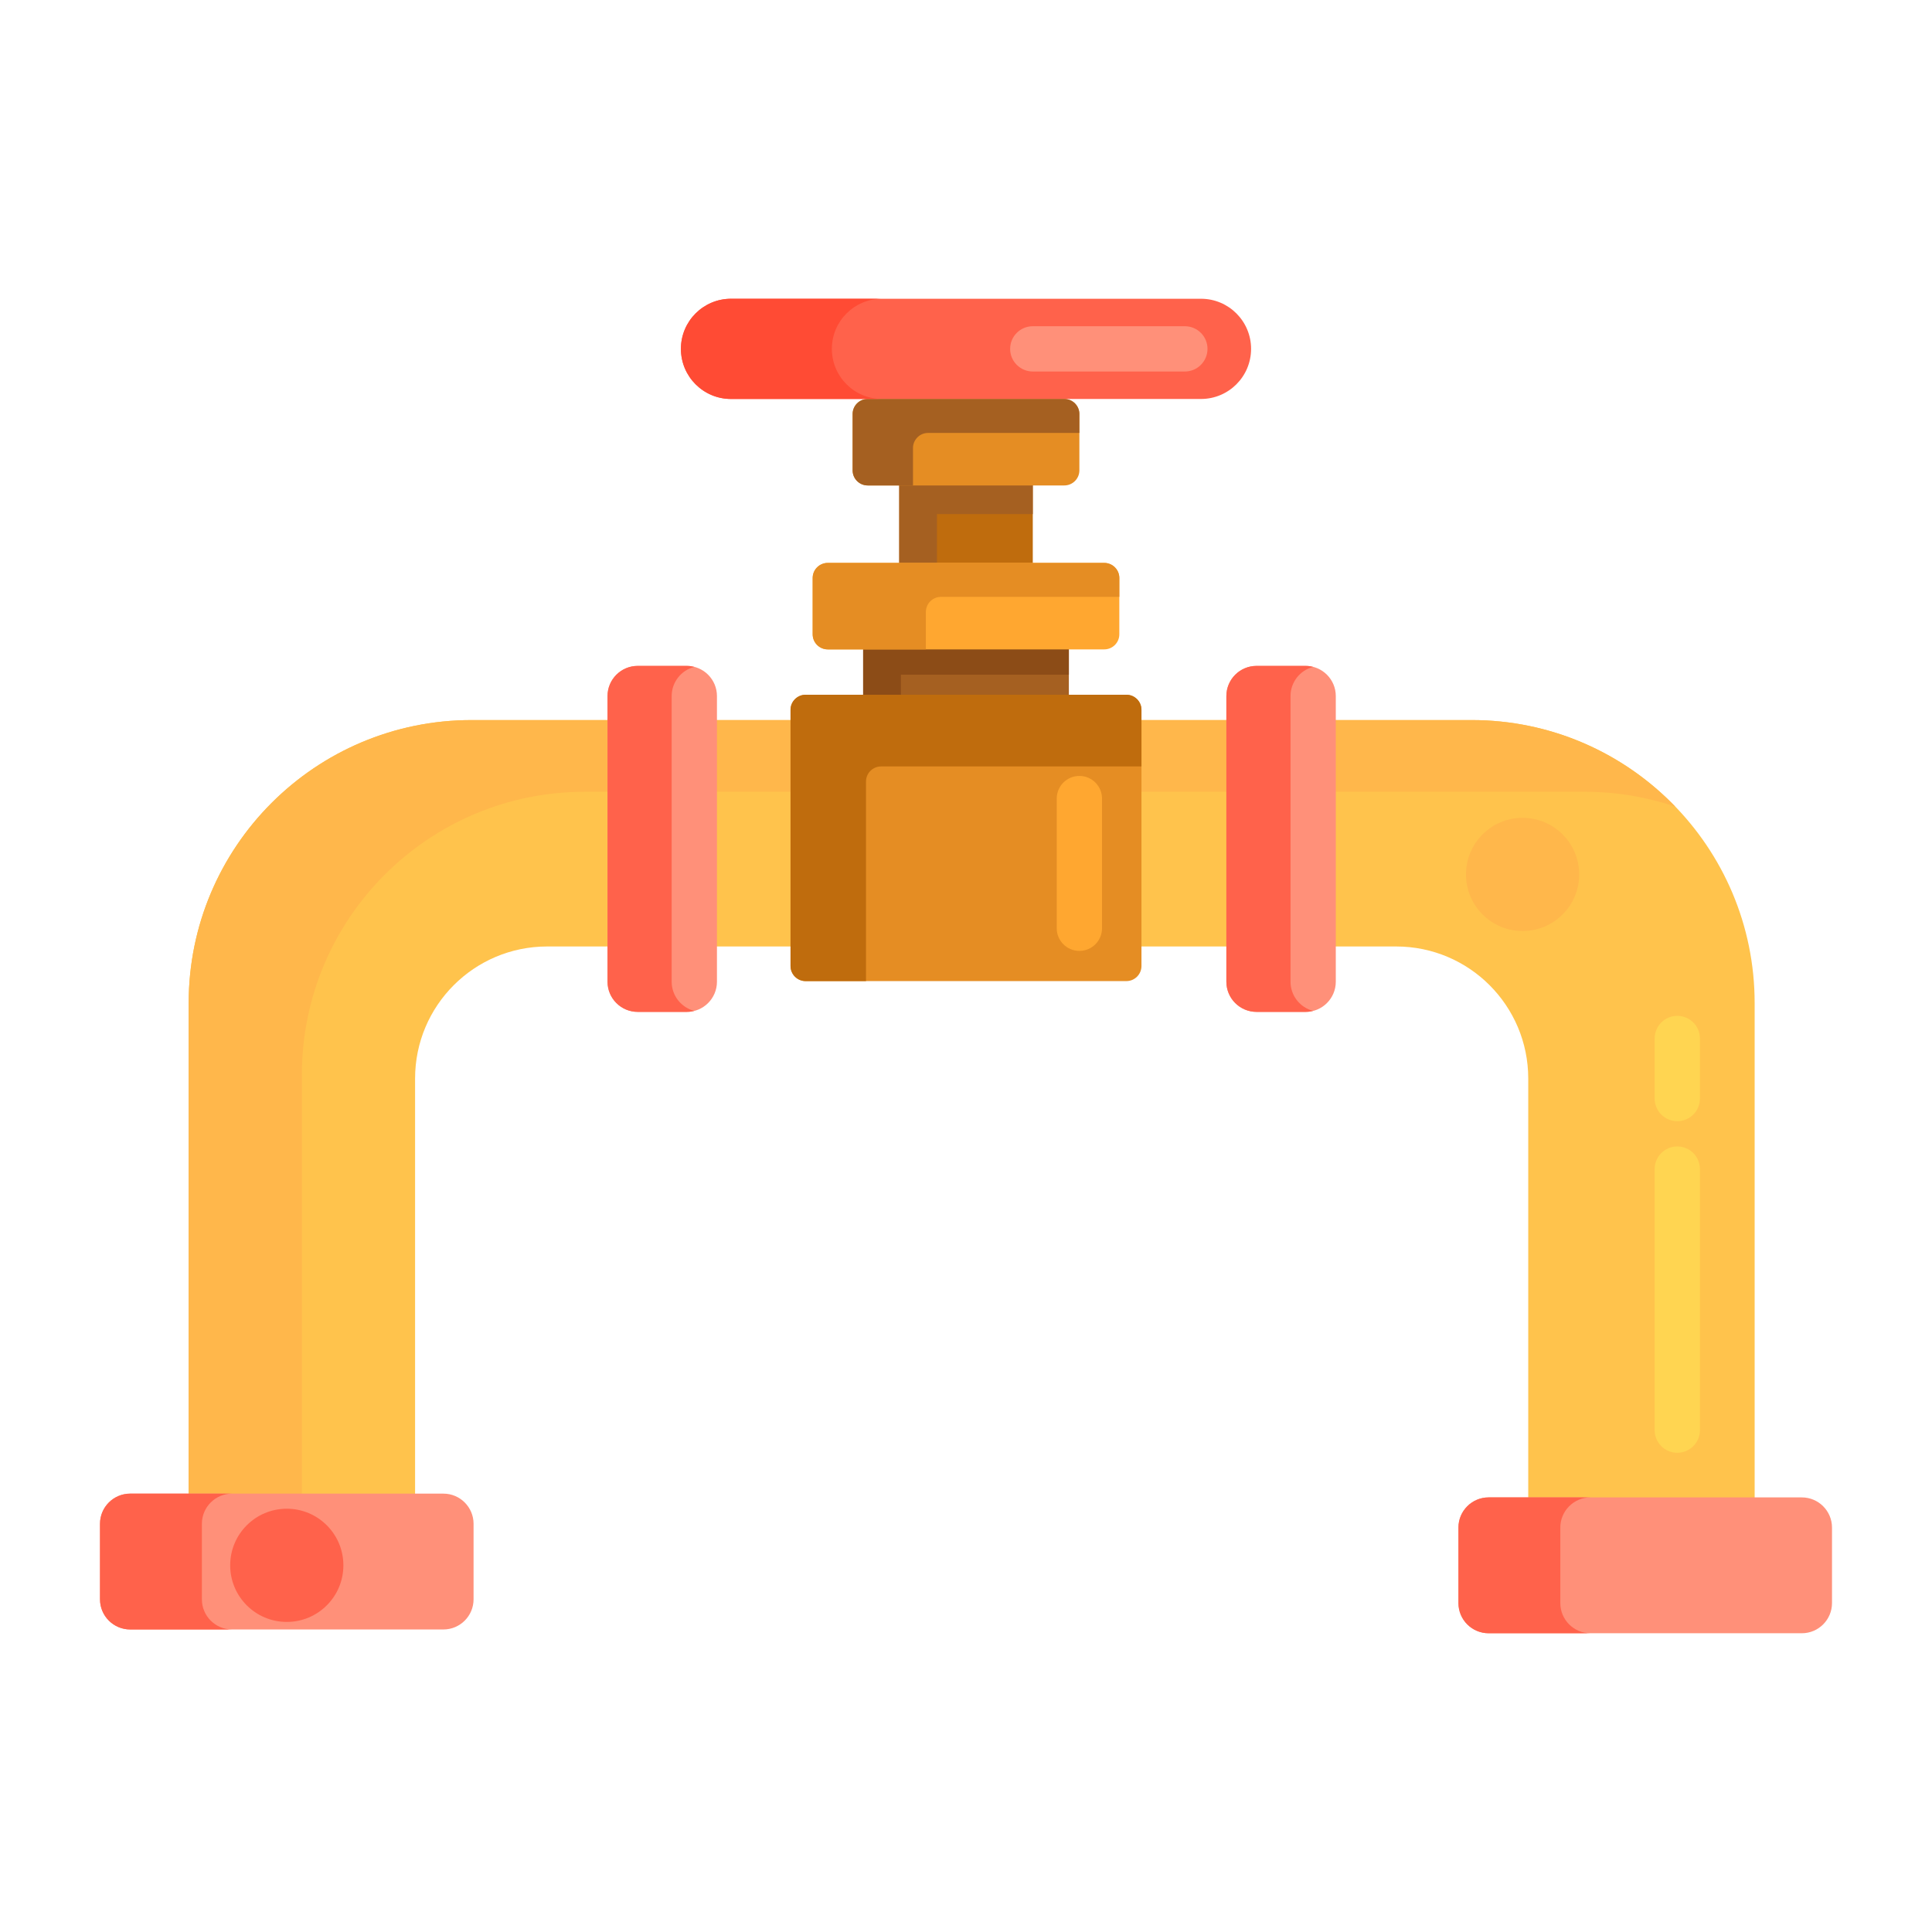 <?xml version="1.0" encoding="utf-8"?>
<!-- Generator: Adobe Illustrator 22.1.0, SVG Export Plug-In . SVG Version: 6.00 Build 0)  -->
<svg xmlns="http://www.w3.org/2000/svg" xmlns:xlink="http://www.w3.org/1999/xlink" version="1.1" id="Layer_1" x="0px" y="0px" viewBox="0 0 512 512" style="enable-background:new 0 0 512 512;" xml:space="preserve" width="512" height="512">
<style type="text/css">
	.st0{fill:#FFA730;}
	.st1{fill:#E58D23;}
	.st2{fill:#BF6C0D;}
	.st3{fill:#A56021;}
	.st4{fill:#FFD551;}
	.st5{fill:#FFF4C1;}
	.st6{fill:#FFC34C;}
	.st7{fill:#FFEA63;}
	.st8{fill:#FCE575;}
	.st9{fill:#FFB74B;}
	.st10{fill:#8C4C17;}
	.st11{fill:#F9BB32;}
	.st12{fill:#FF4B34;}
	.st13{fill:#FF9079;}
	.st14{fill:#FFDF74;}
	.st15{fill:#FF624B;}
	.st16{fill:#CCC033;}
	.st17{fill:#EACF32;}
	.st18{fill:#FFEACF;}
	.st19{fill:#99AF17;}
	.st20{fill:#FFD59A;}
	.st21{fill:#FCDA4F;}
	.st22{fill:#FCF9DE;}
	.st23{fill:#DB9C2E;}
</style>
<g>
	<g>
		<g>
			<rect x="228.743" y="164.8" class="st3" width="54.515" height="54.515"/>
		</g>
	</g>
	<g>
		<g>
			<rect x="238.303" y="122.242" class="st2" width="35.395" height="35.395"/>
		</g>
	</g>
	<g>
		<g>
			<polygon class="st10" points="238.743,178.8 283.257,178.8 283.257,164.8 228.743,164.8 228.743,219.314 238.743,219.314    "/>
		</g>
	</g>
	<g>
		<g>
			<polygon class="st3" points="248.303,136.242 273.697,136.242 273.697,122.242 238.303,122.242 238.303,157.636 248.303,157.636         "/>
		</g>
	</g>
	<g>
		<g>
			<path class="st6" d="M50,265.827v148h60v-128c0-19.33,15.67-35,35-35h225c19.33,0,35,15.67,35,35v128h60v-148     c0-41.421-33.579-75-75-75H125C83.579,190.827,50,224.406,50,265.827z"/>
		</g>
	</g>
	<g>
		<g>
			<g>
				<path class="st9" d="M80,284.827c0-41.421,33.579-75,75-75h265c8.379,0,16.427,1.395,23.951,3.93      c-13.639-14.129-32.762-22.93-53.951-22.93H125c-41.421,0-75,33.579-75,75v148h30V284.827z"/>
			</g>
		</g>
	</g>
	<g>
		<g>
			<path class="st1" d="M282.047,128.649h-52.094c-2.209,0-4-1.791-4-4v-14.916c0-2.209,1.791-4,4-4h52.094c2.209,0,4,1.791,4,4     v14.916C286.047,126.858,284.256,128.649,282.047,128.649z"/>
		</g>
	</g>
	<g>
		<g>
			<path class="st15" d="M318.27,105.732H193.73c-7.334,0-13.28-5.946-13.28-13.28v0c0-7.334,5.946-13.28,13.28-13.28H318.27     c7.334,0,13.28,5.946,13.28,13.28v0C331.549,99.787,325.604,105.732,318.27,105.732z"/>
		</g>
	</g>
	<g>
		<g>
			<path class="st0" d="M292.634,172.094h-73.269c-2.209,0-4-1.791-4-4v-14.916c0-2.209,1.791-4,4-4h73.269c2.209,0,4,1.791,4,4     v14.916C296.634,170.304,294.844,172.094,292.634,172.094z"/>
		</g>
	</g>
	<g>
		<g>
			<path class="st13" d="M182,268.16h-13c-4.418,0-8-3.582-8-8v-75.692c0-4.418,3.582-8,8-8h13c4.418,0,8,3.582,8,8v75.692     C190,264.579,186.418,268.16,182,268.16z"/>
		</g>
	</g>
	<g>
		<g>
			<path class="st13" d="M346,268.16h-13c-4.418,0-8-3.582-8-8v-75.692c0-4.418,3.582-8,8-8h13c4.418,0,8,3.582,8,8v75.692     C354,264.579,350.418,268.16,346,268.16z"/>
		</g>
	</g>
	<g>
		<g>
			<path class="st13" d="M117.5,431.827h-83c-4.418,0-8-3.582-8-8v-20c0-4.418,3.582-8,8-8h83c4.418,0,8,3.582,8,8v20     C125.5,428.246,121.918,431.827,117.5,431.827z"/>
		</g>
	</g>
	<g>
		<g>
			<path class="st13" d="M477.5,432.827h-83c-4.418,0-8-3.582-8-8v-20c0-4.418,3.582-8,8-8h83c4.418,0,8,3.582,8,8v20     C485.5,429.246,481.918,432.827,477.5,432.827z"/>
		</g>
	</g>
	<g>
		<g>
			<path class="st1" d="M298.5,260h-85c-2.209,0-4-1.791-4-4v-67.886c0-2.209,1.791-4,4-4h85c2.209,0,4,1.791,4,4V256     C302.5,258.209,300.709,260,298.5,260z"/>
		</g>
	</g>
	<g>
		<g>
			<path class="st15" d="M178,260.161v-75.692c0-3.727,2.551-6.849,6-7.738c-0.64-0.165-1.308-0.262-2-0.262h-13     c-4.418,0-8,3.582-8,8v75.692c0,4.418,3.582,8,8,8h13c0.692,0,1.36-0.097,2-0.262C180.551,267.009,178,263.887,178,260.161z"/>
		</g>
	</g>
	<g>
		<g>
			<path class="st15" d="M342,260.161v-75.692c0-3.727,2.551-6.849,6-7.738c-0.64-0.165-1.308-0.262-2-0.262h-13     c-4.418,0-8,3.582-8,8v75.692c0,4.418,3.582,8,8,8h13c0.692,0,1.36-0.097,2-0.262C344.551,267.009,342,263.887,342,260.161z"/>
		</g>
	</g>
	<g>
		<g>
			<path class="st15" d="M53.5,423.827v-20c0-4.418,3.582-8,8-8h-27c-4.418,0-8,3.582-8,8v20c0,4.418,3.582,8,8,8h27     C57.082,431.827,53.5,428.246,53.5,423.827z"/>
		</g>
	</g>
	<g>
		<g>
			<path class="st15" d="M413.5,424.827v-20c0-4.418,3.582-8,8-8h-27c-4.418,0-8,3.582-8,8v20c0,4.418,3.582,8,8,8h27     C417.082,432.827,413.5,429.246,413.5,424.827z"/>
		</g>
	</g>
	<g>
		<g>
			<path class="st4" d="M444.5,297.125c-3.313,0-6-2.686-6-6v-15.913c0-3.314,2.687-6,6-6s6,2.686,6,6v15.913     C450.5,294.438,447.813,297.125,444.5,297.125z"/>
		</g>
	</g>
	<g>
		<g>
			<path class="st4" d="M444.5,385c-3.313,0-6-2.687-6-6v-69.181c0-3.314,2.687-6,6-6s6,2.686,6,6V379     C450.5,382.313,447.813,385,444.5,385z"/>
		</g>
	</g>
	<g>
		<g>
			<path class="st2" d="M229.5,207.114c0-2.209,1.791-4,4-4h69v-15c0-2.209-1.791-4-4-4h-85c-2.209,0-4,1.791-4,4V256     c0,2.209,1.791,4,4,4h16V207.114z"/>
		</g>
	</g>
	<g>
		<g>
			<path class="st1" d="M245.366,162.178c0-2.209,1.791-4,4-4h47.269v-5c0-2.209-1.791-4-4-4h-73.269c-2.209,0-4,1.791-4,4v14.917     c0,2.209,1.791,4,4,4h26V162.178z"/>
		</g>
	</g>
	<g>
		<g>
			<path class="st3" d="M241.953,118.732c0-2.209,1.791-4,4-4h40.094v-5c0-2.209-1.791-4-4-4h-52.094c-2.209,0-4,1.791-4,4v14.917     c0,2.209,1.791,4,4,4h12V118.732z"/>
		</g>
	</g>
	<g>
		<g>
			<path class="st0" d="M286.047,252c-3.313,0-6-2.686-6-6v-34.371c0-3.314,2.687-6,6-6s6,2.686,6,6V246     C292.047,249.314,289.36,252,286.047,252z"/>
		</g>
	</g>
	<g>
		<g>
			<path class="st12" d="M220.451,92.453c0-7.334,5.946-13.28,13.28-13.28h-40c-7.334,0-13.28,5.945-13.28,13.28     c0,7.334,5.946,13.28,13.28,13.28h40C226.396,105.732,220.451,99.787,220.451,92.453z"/>
		</g>
	</g>
	<g>
		<g>
			<circle class="st15" cx="76" cy="414.827" r="15"/>
		</g>
	</g>
	<g>
		<g>
			<circle class="st9" cx="403.5" cy="231.732" r="15"/>
		</g>
	</g>
	<g>
		<g>
			<path class="st13" d="M314,98.453h-40.303c-3.313,0-6-2.686-6-6s2.687-6,6-6H314c3.313,0,6,2.686,6,6S317.313,98.453,314,98.453z     "/>
		</g>
	</g>
</g>
</svg>
